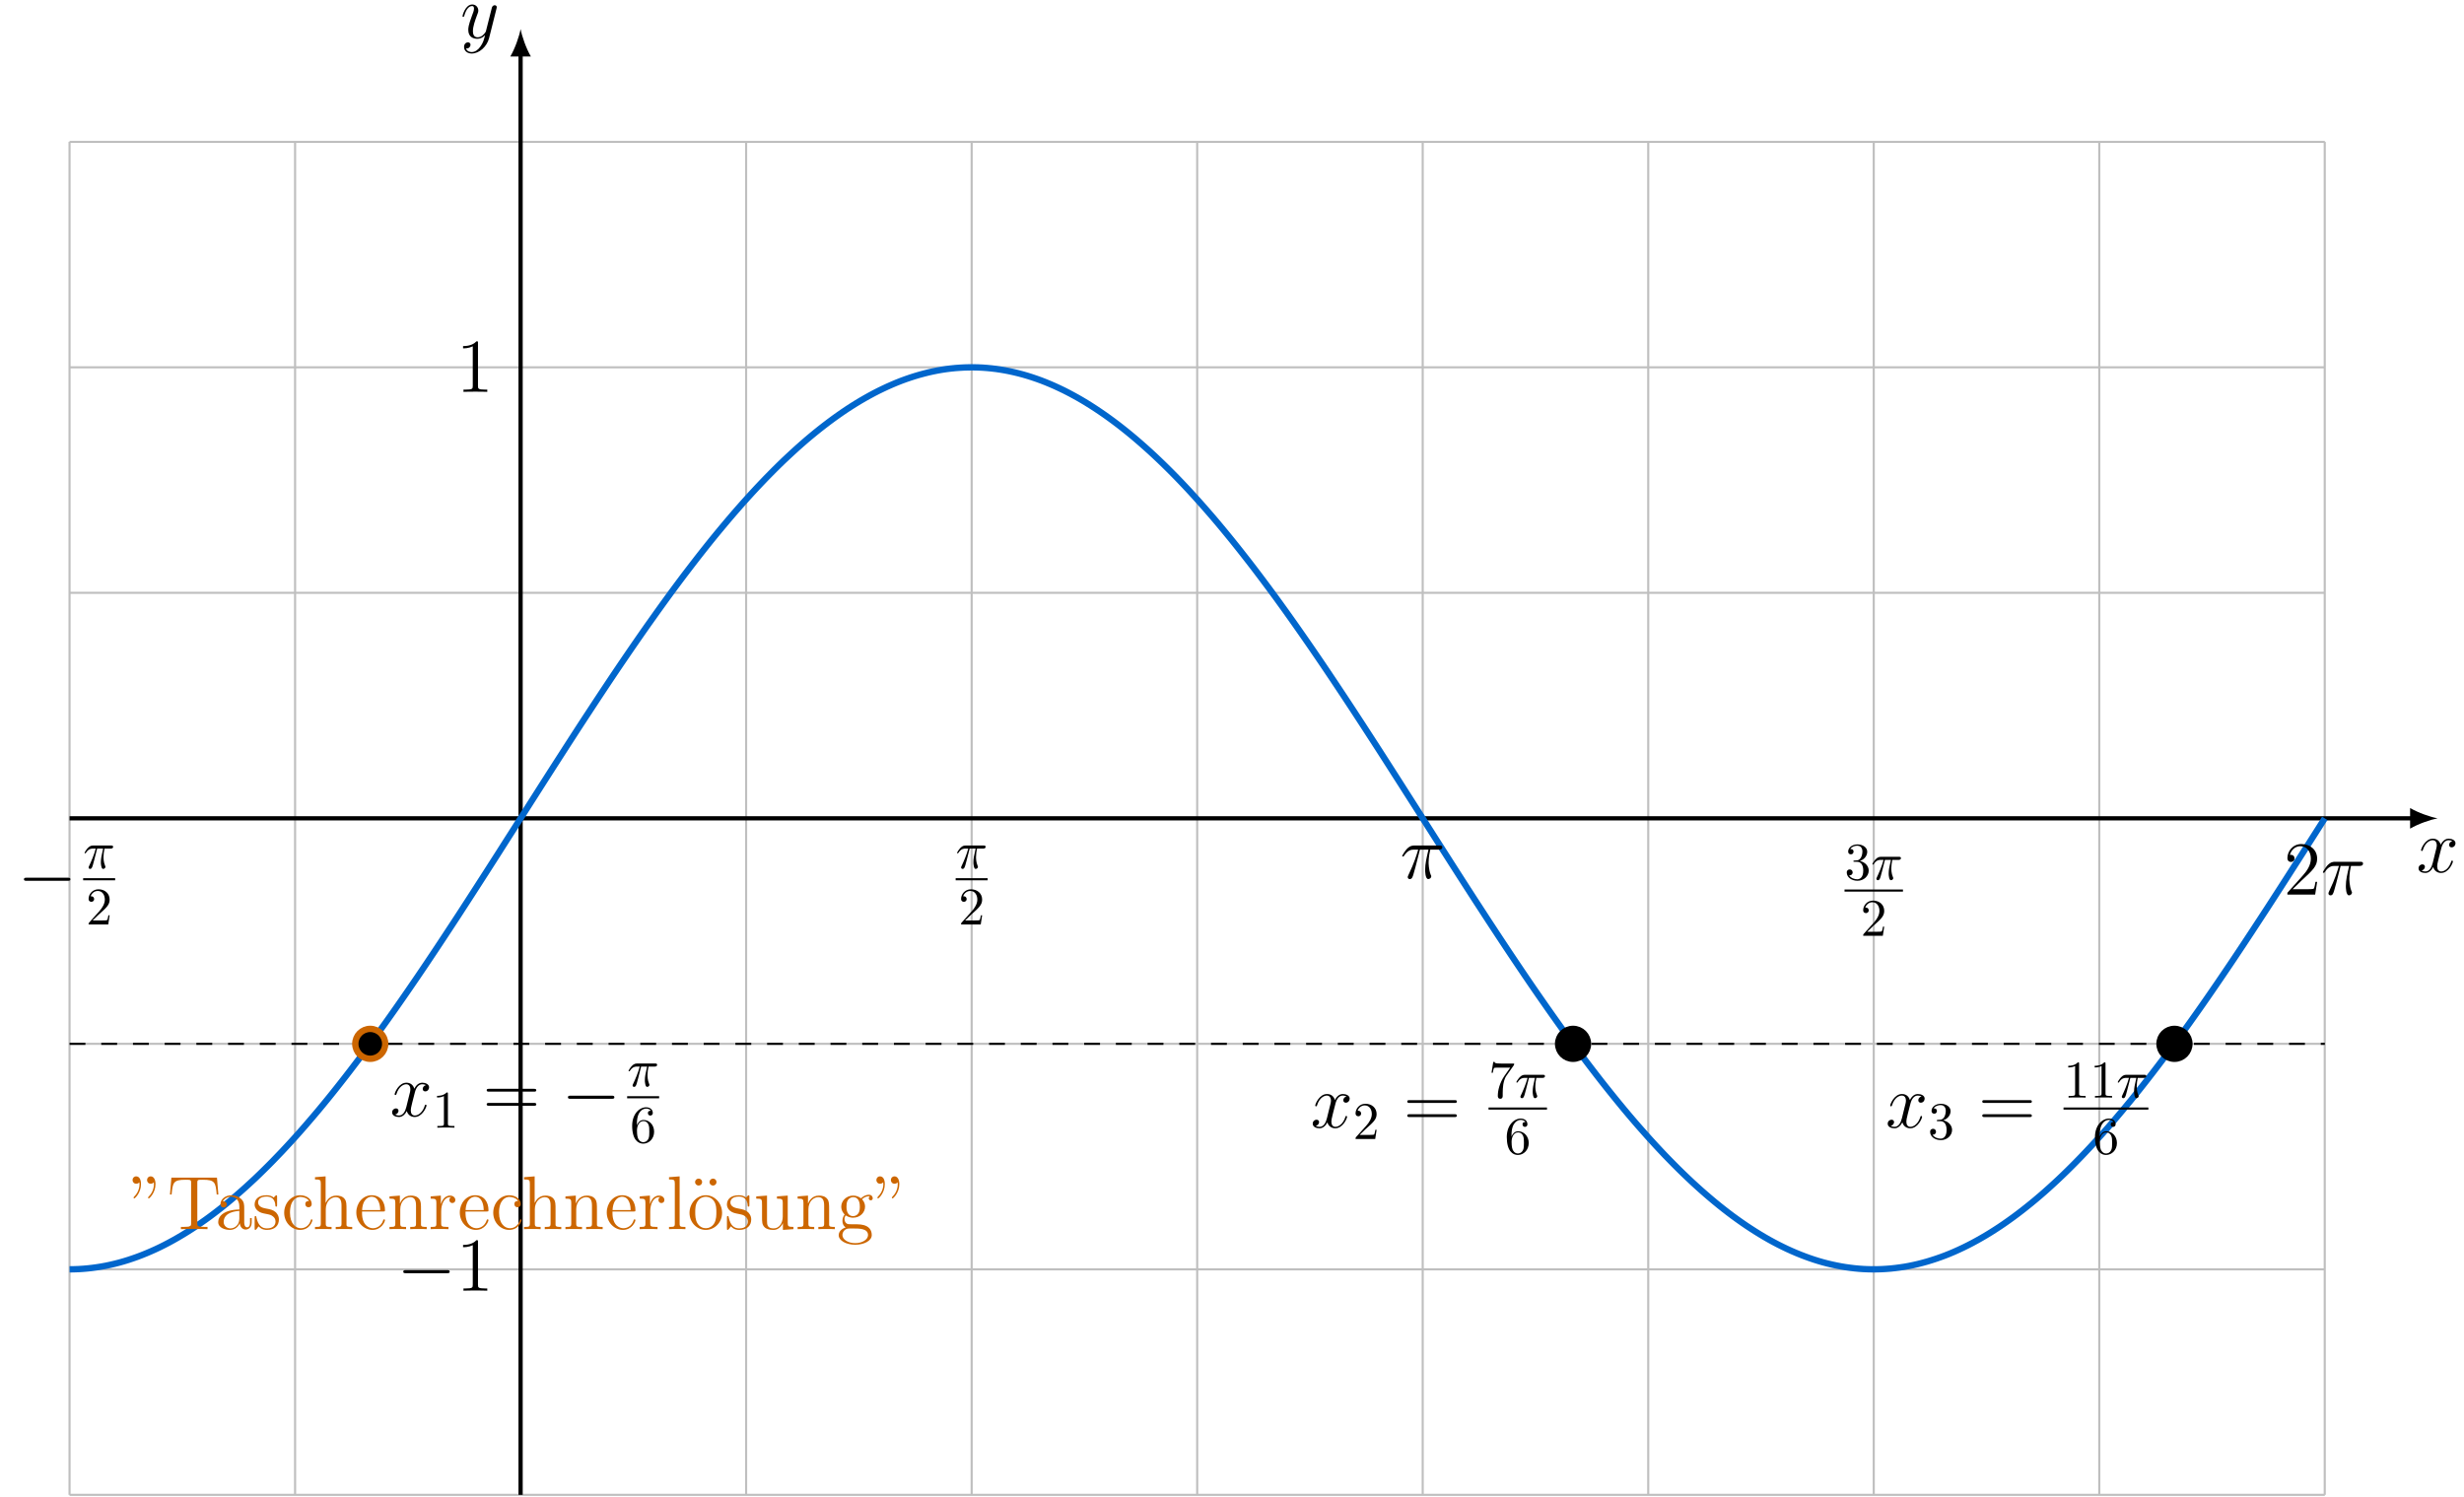 <?xml version="1.0" encoding="UTF-8"?>
<svg xmlns="http://www.w3.org/2000/svg" xmlns:xlink="http://www.w3.org/1999/xlink" width="464.557" height="282.256" viewBox="0 0 464.557 282.256">
<defs>
<g>
<g id="glyph-0-0">
<path d="M 6.797 -5.859 C 6.344 -5.766 6.172 -5.422 6.172 -5.156 C 6.172 -4.812 6.438 -4.688 6.641 -4.688 C 7.078 -4.688 7.375 -5.062 7.375 -5.453 C 7.375 -6.047 6.688 -6.328 6.078 -6.328 C 5.203 -6.328 4.719 -5.469 4.594 -5.188 C 4.266 -6.266 3.375 -6.328 3.109 -6.328 C 1.656 -6.328 0.875 -4.453 0.875 -4.125 C 0.875 -4.078 0.938 -4 1.031 -4 C 1.141 -4 1.172 -4.094 1.203 -4.141 C 1.688 -5.734 2.656 -6.031 3.062 -6.031 C 3.719 -6.031 3.844 -5.438 3.844 -5.094 C 3.844 -4.781 3.766 -4.453 3.578 -3.766 L 3.094 -1.797 C 2.891 -0.938 2.469 -0.141 1.703 -0.141 C 1.641 -0.141 1.281 -0.141 0.969 -0.328 C 1.484 -0.438 1.609 -0.859 1.609 -1.031 C 1.609 -1.312 1.391 -1.484 1.125 -1.484 C 0.781 -1.484 0.406 -1.188 0.406 -0.734 C 0.406 -0.125 1.078 0.141 1.688 0.141 C 2.375 0.141 2.875 -0.406 3.172 -0.984 C 3.406 -0.141 4.109 0.141 4.641 0.141 C 6.109 0.141 6.891 -1.734 6.891 -2.047 C 6.891 -2.125 6.828 -2.188 6.734 -2.188 C 6.609 -2.188 6.594 -2.109 6.562 -2 C 6.172 -0.734 5.328 -0.141 4.688 -0.141 C 4.188 -0.141 3.922 -0.516 3.922 -1.109 C 3.922 -1.422 3.969 -1.656 4.203 -2.594 L 4.703 -4.547 C 4.922 -5.406 5.406 -6.031 6.062 -6.031 C 6.094 -6.031 6.5 -6.031 6.797 -5.859 Z M 6.797 -5.859 "/>
</g>
<g id="glyph-0-1">
<path d="M 3.766 1.609 C 3.391 2.156 2.828 2.641 2.125 2.641 C 1.953 2.641 1.266 2.609 1.047 1.953 C 1.094 1.969 1.156 1.969 1.188 1.969 C 1.625 1.969 1.906 1.594 1.906 1.266 C 1.906 0.938 1.641 0.812 1.422 0.812 C 1.188 0.812 0.688 0.984 0.688 1.688 C 0.688 2.422 1.312 2.922 2.125 2.922 C 3.562 2.922 5 1.609 5.406 0.016 L 6.812 -5.578 C 6.828 -5.656 6.859 -5.734 6.859 -5.828 C 6.859 -6.031 6.688 -6.188 6.469 -6.188 C 6.344 -6.188 6.031 -6.125 5.922 -5.688 L 4.859 -1.484 C 4.797 -1.219 4.797 -1.188 4.672 -1.031 C 4.391 -0.625 3.922 -0.141 3.234 -0.141 C 2.422 -0.141 2.359 -0.938 2.359 -1.312 C 2.359 -2.141 2.734 -3.234 3.125 -4.281 C 3.281 -4.688 3.375 -4.891 3.375 -5.172 C 3.375 -5.781 2.938 -6.328 2.234 -6.328 C 0.922 -6.328 0.391 -4.25 0.391 -4.125 C 0.391 -4.078 0.438 -4 0.547 -4 C 0.672 -4 0.688 -4.062 0.75 -4.266 C 1.094 -5.469 1.641 -6.031 2.188 -6.031 C 2.328 -6.031 2.562 -6.031 2.562 -5.562 C 2.562 -5.188 2.406 -4.781 2.188 -4.234 C 1.484 -2.359 1.484 -1.875 1.484 -1.531 C 1.484 -0.172 2.469 0.141 3.188 0.141 C 3.594 0.141 4.109 0.016 4.625 -0.516 L 4.641 -0.5 C 4.422 0.344 4.281 0.906 3.766 1.609 Z M 3.766 1.609 "/>
</g>
<g id="glyph-0-2">
<path d="M 3.719 -5.406 L 5.328 -5.406 C 4.953 -3.797 4.703 -2.75 4.703 -1.609 C 4.703 -1.406 4.703 0.141 5.297 0.141 C 5.594 0.141 5.859 -0.125 5.859 -0.375 C 5.859 -0.438 5.859 -0.469 5.75 -0.688 C 5.359 -1.672 5.359 -2.906 5.359 -3.016 C 5.359 -3.094 5.359 -4.109 5.672 -5.406 L 7.266 -5.406 C 7.453 -5.406 7.938 -5.406 7.938 -5.859 C 7.938 -6.188 7.656 -6.188 7.406 -6.188 L 2.688 -6.188 C 2.359 -6.188 1.859 -6.188 1.203 -5.484 C 0.828 -5.062 0.375 -4.297 0.375 -4.219 C 0.375 -4.125 0.438 -4.109 0.531 -4.109 C 0.625 -4.109 0.641 -4.141 0.719 -4.234 C 1.469 -5.406 2.203 -5.406 2.562 -5.406 L 3.391 -5.406 C 3.062 -4.328 2.719 -3.078 1.531 -0.578 C 1.422 -0.344 1.422 -0.312 1.422 -0.234 C 1.422 0.078 1.672 0.141 1.812 0.141 C 2.219 0.141 2.344 -0.234 2.516 -0.828 C 2.734 -1.562 2.734 -1.594 2.891 -2.172 Z M 3.719 -5.406 "/>
</g>
<g id="glyph-1-0">
<path d="M 2.641 -3.719 L 3.766 -3.719 C 3.438 -2.25 3.344 -1.812 3.344 -1.141 C 3.344 -1 3.344 -0.734 3.422 -0.391 C 3.531 0.047 3.641 0.109 3.781 0.109 C 3.984 0.109 4.203 -0.062 4.203 -0.266 C 4.203 -0.328 4.203 -0.344 4.141 -0.484 C 3.844 -1.203 3.844 -1.859 3.844 -2.141 C 3.844 -2.656 3.922 -3.203 4.031 -3.719 L 5.156 -3.719 C 5.297 -3.719 5.656 -3.719 5.656 -4.062 C 5.656 -4.297 5.438 -4.297 5.25 -4.297 L 1.906 -4.297 C 1.688 -4.297 1.312 -4.297 0.875 -3.828 C 0.531 -3.438 0.266 -2.984 0.266 -2.938 C 0.266 -2.922 0.266 -2.828 0.391 -2.828 C 0.469 -2.828 0.484 -2.875 0.547 -2.953 C 1.031 -3.719 1.609 -3.719 1.812 -3.719 L 2.375 -3.719 C 2.062 -2.516 1.531 -1.312 1.109 -0.406 C 1.031 -0.25 1.031 -0.234 1.031 -0.156 C 1.031 0.031 1.188 0.109 1.312 0.109 C 1.609 0.109 1.688 -0.172 1.812 -0.531 C 1.953 -1 1.953 -1.016 2.078 -1.516 Z M 2.641 -3.719 "/>
</g>
<g id="glyph-2-0">
<path d="M 1.266 -0.766 L 2.328 -1.797 C 3.875 -3.172 4.469 -3.703 4.469 -4.703 C 4.469 -5.844 3.578 -6.641 2.359 -6.641 C 1.234 -6.641 0.5 -5.719 0.5 -4.828 C 0.5 -4.281 1 -4.281 1.031 -4.281 C 1.203 -4.281 1.547 -4.391 1.547 -4.812 C 1.547 -5.062 1.359 -5.328 1.016 -5.328 C 0.938 -5.328 0.922 -5.328 0.891 -5.312 C 1.109 -5.969 1.656 -6.328 2.234 -6.328 C 3.141 -6.328 3.562 -5.516 3.562 -4.703 C 3.562 -3.906 3.078 -3.125 2.516 -2.5 L 0.609 -0.375 C 0.5 -0.266 0.5 -0.234 0.5 0 L 4.203 0 L 4.469 -1.734 L 4.234 -1.734 C 4.172 -1.438 4.109 -1 4 -0.844 C 3.938 -0.766 3.281 -0.766 3.062 -0.766 Z M 1.266 -0.766 "/>
</g>
<g id="glyph-2-1">
<path d="M 2.891 -3.516 C 3.703 -3.781 4.281 -4.469 4.281 -5.266 C 4.281 -6.078 3.406 -6.641 2.453 -6.641 C 1.453 -6.641 0.688 -6.047 0.688 -5.281 C 0.688 -4.953 0.906 -4.766 1.203 -4.766 C 1.5 -4.766 1.703 -4.984 1.703 -5.281 C 1.703 -5.766 1.234 -5.766 1.094 -5.766 C 1.391 -6.266 2.047 -6.391 2.406 -6.391 C 2.828 -6.391 3.375 -6.172 3.375 -5.281 C 3.375 -5.156 3.344 -4.578 3.094 -4.141 C 2.797 -3.656 2.453 -3.625 2.203 -3.625 C 2.125 -3.609 1.891 -3.594 1.812 -3.594 C 1.734 -3.578 1.672 -3.562 1.672 -3.469 C 1.672 -3.359 1.734 -3.359 1.906 -3.359 L 2.344 -3.359 C 3.156 -3.359 3.531 -2.688 3.531 -1.703 C 3.531 -0.344 2.844 -0.062 2.406 -0.062 C 1.969 -0.062 1.219 -0.234 0.875 -0.812 C 1.219 -0.766 1.531 -0.984 1.531 -1.359 C 1.531 -1.719 1.266 -1.922 0.984 -1.922 C 0.734 -1.922 0.422 -1.781 0.422 -1.344 C 0.422 -0.438 1.344 0.219 2.438 0.219 C 3.656 0.219 4.562 -0.688 4.562 -1.703 C 4.562 -2.516 3.922 -3.297 2.891 -3.516 Z M 2.891 -3.516 "/>
</g>
<g id="glyph-2-2">
<path d="M 2.938 -6.375 C 2.938 -6.625 2.938 -6.641 2.703 -6.641 C 2.078 -6 1.203 -6 0.891 -6 L 0.891 -5.688 C 1.094 -5.688 1.672 -5.688 2.188 -5.953 L 2.188 -0.781 C 2.188 -0.422 2.156 -0.312 1.266 -0.312 L 0.953 -0.312 L 0.953 0 C 1.297 -0.031 2.156 -0.031 2.562 -0.031 C 2.953 -0.031 3.828 -0.031 4.172 0 L 4.172 -0.312 L 3.859 -0.312 C 2.953 -0.312 2.938 -0.422 2.938 -0.781 Z M 2.938 -6.375 "/>
</g>
<g id="glyph-2-3">
<path d="M 1.312 -3.266 L 1.312 -3.516 C 1.312 -6.031 2.547 -6.391 3.062 -6.391 C 3.297 -6.391 3.719 -6.328 3.938 -5.984 C 3.781 -5.984 3.391 -5.984 3.391 -5.547 C 3.391 -5.234 3.625 -5.078 3.844 -5.078 C 4 -5.078 4.312 -5.172 4.312 -5.562 C 4.312 -6.156 3.875 -6.641 3.047 -6.641 C 1.766 -6.641 0.422 -5.359 0.422 -3.156 C 0.422 -0.484 1.578 0.219 2.5 0.219 C 3.609 0.219 4.562 -0.719 4.562 -2.031 C 4.562 -3.297 3.672 -4.25 2.562 -4.25 C 1.891 -4.25 1.516 -3.75 1.312 -3.266 Z M 2.5 -0.062 C 1.875 -0.062 1.578 -0.656 1.516 -0.812 C 1.328 -1.281 1.328 -2.078 1.328 -2.25 C 1.328 -3.031 1.656 -4.031 2.547 -4.031 C 2.719 -4.031 3.172 -4.031 3.484 -3.406 C 3.656 -3.047 3.656 -2.531 3.656 -2.047 C 3.656 -1.562 3.656 -1.062 3.484 -0.703 C 3.188 -0.109 2.734 -0.062 2.5 -0.062 Z M 2.5 -0.062 "/>
</g>
<g id="glyph-2-4">
<path d="M 4.75 -6.078 C 4.828 -6.188 4.828 -6.203 4.828 -6.422 L 2.406 -6.422 C 1.203 -6.422 1.172 -6.547 1.141 -6.734 L 0.891 -6.734 L 0.562 -4.688 L 0.812 -4.688 C 0.844 -4.844 0.922 -5.469 1.062 -5.594 C 1.125 -5.656 1.906 -5.656 2.031 -5.656 L 4.094 -5.656 C 3.984 -5.5 3.203 -4.406 2.984 -4.078 C 2.078 -2.734 1.75 -1.344 1.75 -0.328 C 1.75 -0.234 1.75 0.219 2.219 0.219 C 2.672 0.219 2.672 -0.234 2.672 -0.328 L 2.672 -0.844 C 2.672 -1.391 2.703 -1.938 2.781 -2.469 C 2.828 -2.703 2.953 -3.562 3.406 -4.172 Z M 4.75 -6.078 "/>
</g>
<g id="glyph-3-0">
<path d="M 9.453 -3.297 C 9.703 -3.297 9.953 -3.297 9.953 -3.578 C 9.953 -3.875 9.703 -3.875 9.453 -3.875 L 1.688 -3.875 C 1.453 -3.875 1.188 -3.875 1.188 -3.578 C 1.188 -3.297 1.453 -3.297 1.688 -3.297 Z M 9.453 -3.297 "/>
</g>
<g id="glyph-4-0">
<path d="M 6.312 -2.406 L 6 -2.406 C 5.953 -2.172 5.844 -1.375 5.688 -1.141 C 5.594 -1.016 4.781 -1.016 4.344 -1.016 L 1.688 -1.016 C 2.078 -1.344 2.953 -2.266 3.328 -2.609 C 5.516 -4.625 6.312 -5.359 6.312 -6.781 C 6.312 -8.438 5 -9.531 3.344 -9.531 C 1.672 -9.531 0.703 -8.125 0.703 -6.891 C 0.703 -6.156 1.328 -6.156 1.375 -6.156 C 1.672 -6.156 2.047 -6.375 2.047 -6.828 C 2.047 -7.234 1.781 -7.5 1.375 -7.5 C 1.25 -7.5 1.219 -7.5 1.172 -7.484 C 1.453 -8.469 2.219 -9.125 3.156 -9.125 C 4.375 -9.125 5.125 -8.109 5.125 -6.781 C 5.125 -5.562 4.422 -4.5 3.594 -3.578 L 0.703 -0.344 L 0.703 0 L 5.938 0 Z M 6.312 -2.406 "/>
</g>
<g id="glyph-4-1">
<path d="M 4.125 -9.188 C 4.125 -9.531 4.125 -9.531 3.844 -9.531 C 3.5 -9.156 2.781 -8.625 1.312 -8.625 L 1.312 -8.203 C 1.641 -8.203 2.359 -8.203 3.141 -8.578 L 3.141 -1.109 C 3.141 -0.594 3.094 -0.422 1.844 -0.422 L 1.391 -0.422 L 1.391 0 C 1.781 -0.031 3.172 -0.031 3.641 -0.031 C 4.109 -0.031 5.5 -0.031 5.875 0 L 5.875 -0.422 L 5.438 -0.422 C 4.172 -0.422 4.125 -0.594 4.125 -1.109 Z M 4.125 -9.188 "/>
</g>
<g id="glyph-4-2">
<path d="M 9.688 -4.641 C 9.891 -4.641 10.141 -4.641 10.141 -4.906 C 10.141 -5.172 9.891 -5.172 9.688 -5.172 L 1.234 -5.172 C 1.031 -5.172 0.781 -5.172 0.781 -4.922 C 0.781 -4.641 1.016 -4.641 1.234 -4.641 Z M 9.688 -1.984 C 9.891 -1.984 10.141 -1.984 10.141 -2.234 C 10.141 -2.516 9.891 -2.516 9.688 -2.516 L 1.234 -2.516 C 1.031 -2.516 0.781 -2.516 0.781 -2.25 C 0.781 -1.984 1.016 -1.984 1.234 -1.984 Z M 9.688 -1.984 "/>
</g>
<g id="glyph-4-3">
<path d="M 1.75 -8.844 C 1.766 -8.75 1.781 -8.672 1.781 -8.484 C 1.781 -8.297 1.781 -7.125 0.781 -6.141 C 0.656 -6.016 0.656 -5.984 0.656 -5.938 C 0.656 -5.859 0.734 -5.797 0.797 -5.797 C 0.938 -5.797 2.062 -6.859 2.062 -8.484 C 2.062 -9.375 1.734 -9.953 1.156 -9.953 C 0.75 -9.953 0.469 -9.641 0.469 -9.266 C 0.469 -8.875 0.75 -8.562 1.172 -8.562 C 1.562 -8.562 1.75 -8.828 1.75 -8.844 Z M 4.469 -8.844 C 4.484 -8.75 4.5 -8.672 4.5 -8.484 C 4.5 -8.297 4.5 -7.125 3.516 -6.141 C 3.391 -6.016 3.391 -5.984 3.391 -5.938 C 3.391 -5.859 3.453 -5.797 3.531 -5.797 C 3.656 -5.797 4.797 -6.859 4.797 -8.484 C 4.797 -9.375 4.453 -9.953 3.891 -9.953 C 3.469 -9.953 3.203 -9.641 3.203 -9.266 C 3.203 -8.875 3.469 -8.562 3.906 -8.562 C 4.281 -8.562 4.469 -8.828 4.469 -8.844 Z M 4.469 -8.844 "/>
</g>
<g id="glyph-4-4">
<path d="M 9.359 -9.719 L 0.766 -9.719 L 0.5 -6.531 L 0.812 -6.531 C 1.016 -8.797 1.141 -9.312 3.406 -9.312 C 3.672 -9.312 4.078 -9.312 4.188 -9.281 C 4.469 -9.234 4.484 -9.062 4.484 -8.734 L 4.484 -1.109 C 4.484 -0.609 4.484 -0.422 3.078 -0.422 L 2.562 -0.422 L 2.562 0 C 3.031 -0.031 4.5 -0.031 5.062 -0.031 C 5.625 -0.031 7.109 -0.031 7.578 0 L 7.578 -0.422 L 7.062 -0.422 C 5.656 -0.422 5.656 -0.609 5.656 -1.109 L 5.656 -8.734 C 5.656 -9.094 5.688 -9.219 5.906 -9.281 C 6.031 -9.312 6.438 -9.312 6.719 -9.312 C 8.984 -9.312 9.109 -8.797 9.312 -6.531 L 9.625 -6.531 Z M 9.359 -9.719 "/>
</g>
<g id="glyph-4-5">
<path d="M 5.531 -3.828 C 5.531 -4.609 5.531 -5.172 4.906 -5.734 C 4.406 -6.203 3.766 -6.391 3.125 -6.391 C 1.953 -6.391 1.047 -5.625 1.047 -4.688 C 1.047 -4.281 1.312 -4.078 1.656 -4.078 C 2 -4.078 2.234 -4.312 2.234 -4.656 C 2.234 -5.25 1.719 -5.25 1.5 -5.25 C 1.844 -5.859 2.531 -6.109 3.094 -6.109 C 3.766 -6.109 4.609 -5.562 4.609 -4.281 L 4.609 -3.703 C 1.719 -3.656 0.625 -2.453 0.625 -1.344 C 0.625 -0.219 1.953 0.141 2.828 0.141 C 3.766 0.141 4.422 -0.438 4.688 -1.125 C 4.75 -0.438 5.188 0.078 5.812 0.078 C 6.109 0.078 6.938 -0.125 6.938 -1.281 L 6.938 -2.078 L 6.625 -2.078 L 6.625 -1.281 C 6.625 -0.453 6.281 -0.344 6.078 -0.344 C 5.531 -0.344 5.531 -1.109 5.531 -1.312 Z M 4.609 -2.016 C 4.609 -0.609 3.562 -0.141 2.938 -0.141 C 2.234 -0.141 1.656 -0.656 1.656 -1.344 C 1.656 -3.234 4.094 -3.406 4.609 -3.438 Z M 4.609 -2.016 "/>
</g>
<g id="glyph-4-6">
<path d="M 4.703 -6.062 C 4.703 -6.328 4.703 -6.391 4.562 -6.391 C 4.453 -6.391 4.172 -6.078 4.078 -5.953 C 3.625 -6.312 3.188 -6.391 2.719 -6.391 C 0.984 -6.391 0.469 -5.453 0.469 -4.656 C 0.469 -4.5 0.469 -4 1.016 -3.5 C 1.484 -3.094 1.969 -3 2.625 -2.875 C 3.406 -2.719 3.594 -2.672 3.953 -2.375 C 4.219 -2.172 4.406 -1.844 4.406 -1.453 C 4.406 -0.828 4.047 -0.141 2.781 -0.141 C 1.844 -0.141 1.141 -0.688 0.828 -2.125 C 0.781 -2.375 0.781 -2.391 0.766 -2.406 C 0.734 -2.469 0.672 -2.469 0.625 -2.469 C 0.469 -2.469 0.469 -2.391 0.469 -2.141 L 0.469 -0.188 C 0.469 0.078 0.469 0.141 0.609 0.141 C 0.688 0.141 0.703 0.125 0.953 -0.172 C 1.016 -0.266 1.016 -0.297 1.234 -0.531 C 1.781 0.141 2.547 0.141 2.797 0.141 C 4.297 0.141 5.047 -0.688 5.047 -1.828 C 5.047 -2.594 4.578 -3.062 4.453 -3.188 C 3.938 -3.625 3.547 -3.719 2.594 -3.891 C 2.172 -3.969 1.125 -4.172 1.125 -5.031 C 1.125 -5.484 1.422 -6.141 2.719 -6.141 C 4.281 -6.141 4.359 -4.812 4.391 -4.359 C 4.406 -4.25 4.5 -4.25 4.547 -4.25 C 4.703 -4.25 4.703 -4.312 4.703 -4.578 Z M 4.703 -6.062 "/>
</g>
<g id="glyph-4-7">
<path d="M 5.188 -5.312 C 5.016 -5.312 4.484 -5.312 4.484 -4.719 C 4.484 -4.375 4.734 -4.125 5.078 -4.125 C 5.406 -4.125 5.688 -4.328 5.688 -4.75 C 5.688 -5.703 4.672 -6.391 3.516 -6.391 C 1.844 -6.391 0.5 -4.906 0.5 -3.094 C 0.5 -1.266 1.875 0.141 3.5 0.141 C 5.391 0.141 5.828 -1.578 5.828 -1.703 C 5.828 -1.844 5.719 -1.844 5.688 -1.844 C 5.547 -1.844 5.531 -1.797 5.5 -1.625 C 5.172 -0.609 4.406 -0.172 3.625 -0.172 C 2.75 -0.172 1.594 -0.938 1.594 -3.109 C 1.594 -5.5 2.812 -6.078 3.531 -6.078 C 4.078 -6.078 4.859 -5.859 5.188 -5.312 Z M 5.188 -5.312 "/>
</g>
<g id="glyph-4-8">
<path d="M 6.391 -3.484 C 6.391 -4.812 6.391 -5.219 6.047 -5.688 C 5.641 -6.234 4.969 -6.328 4.469 -6.328 C 3.234 -6.328 2.672 -5.391 2.469 -4.953 L 2.453 -4.953 L 2.453 -9.953 L 0.453 -9.797 L 0.453 -9.375 C 1.438 -9.375 1.547 -9.281 1.547 -8.578 L 1.547 -1.062 C 1.547 -0.422 1.391 -0.422 0.453 -0.422 L 0.453 0 C 0.828 -0.031 1.609 -0.031 2.016 -0.031 C 2.422 -0.031 3.203 -0.031 3.578 0 L 3.578 -0.422 C 2.656 -0.422 2.484 -0.422 2.484 -1.062 L 2.484 -3.734 C 2.484 -5.234 3.469 -6.031 4.359 -6.031 C 5.25 -6.031 5.453 -5.312 5.453 -4.438 L 5.453 -1.062 C 5.453 -0.422 5.297 -0.422 4.359 -0.422 L 4.359 0 C 4.734 -0.031 5.516 -0.031 5.906 -0.031 C 6.328 -0.031 7.094 -0.031 7.469 0 L 7.469 -0.422 C 6.75 -0.422 6.391 -0.422 6.391 -0.844 Z M 6.391 -3.484 "/>
</g>
<g id="glyph-4-9">
<path d="M 5.5 -3.328 C 5.812 -3.328 5.844 -3.328 5.844 -3.594 C 5.844 -5.047 5.062 -6.391 3.328 -6.391 C 1.688 -6.391 0.438 -4.922 0.438 -3.141 C 0.438 -1.25 1.891 0.141 3.484 0.141 C 5.188 0.141 5.844 -1.406 5.844 -1.703 C 5.844 -1.797 5.766 -1.844 5.688 -1.844 C 5.562 -1.844 5.531 -1.781 5.516 -1.703 C 5.141 -0.5 4.172 -0.172 3.578 -0.172 C 2.969 -0.172 1.516 -0.578 1.516 -3.062 L 1.516 -3.328 Z M 1.531 -3.594 C 1.656 -5.859 2.906 -6.109 3.312 -6.109 C 4.844 -6.109 4.938 -4.094 4.953 -3.594 Z M 1.531 -3.594 "/>
</g>
<g id="glyph-4-10">
<path d="M 6.391 -3.484 C 6.391 -4.812 6.391 -5.219 6.047 -5.688 C 5.641 -6.234 4.969 -6.328 4.469 -6.328 C 3.078 -6.328 2.531 -5.141 2.422 -4.844 L 2.406 -4.844 L 2.406 -6.328 L 0.453 -6.172 L 0.453 -5.75 C 1.438 -5.75 1.547 -5.656 1.547 -4.953 L 1.547 -1.062 C 1.547 -0.422 1.391 -0.422 0.453 -0.422 L 0.453 0 C 0.828 -0.031 1.609 -0.031 2.016 -0.031 C 2.422 -0.031 3.203 -0.031 3.578 0 L 3.578 -0.422 C 2.656 -0.422 2.484 -0.422 2.484 -1.062 L 2.484 -3.734 C 2.484 -5.234 3.469 -6.031 4.359 -6.031 C 5.25 -6.031 5.453 -5.312 5.453 -4.438 L 5.453 -1.062 C 5.453 -0.422 5.297 -0.422 4.359 -0.422 L 4.359 0 C 4.734 -0.031 5.516 -0.031 5.906 -0.031 C 6.328 -0.031 7.094 -0.031 7.469 0 L 7.469 -0.422 C 6.75 -0.422 6.391 -0.422 6.391 -0.844 Z M 6.391 -3.484 "/>
</g>
<g id="glyph-4-11">
<path d="M 2.391 -3.344 C 2.391 -4.734 2.969 -6.031 4.078 -6.031 C 4.188 -6.031 4.219 -6.031 4.281 -6.031 C 4.156 -5.969 3.938 -5.875 3.938 -5.5 C 3.938 -5.078 4.266 -4.922 4.484 -4.922 C 4.781 -4.922 5.062 -5.109 5.062 -5.5 C 5.062 -5.922 4.672 -6.328 4.062 -6.328 C 2.844 -6.328 2.422 -5 2.344 -4.734 L 2.328 -4.734 L 2.328 -6.328 L 0.406 -6.172 L 0.406 -5.75 C 1.375 -5.75 1.484 -5.656 1.484 -4.953 L 1.484 -1.062 C 1.484 -0.422 1.328 -0.422 0.406 -0.422 L 0.406 0 C 0.797 -0.031 1.594 -0.031 2.016 -0.031 C 2.406 -0.031 3.422 -0.031 3.766 0 L 3.766 -0.422 L 3.469 -0.422 C 2.422 -0.422 2.391 -0.578 2.391 -1.094 Z M 2.391 -3.344 "/>
</g>
<g id="glyph-4-12">
<path d="M 2.469 -9.953 L 0.469 -9.797 L 0.469 -9.375 C 1.453 -9.375 1.562 -9.281 1.562 -8.578 L 1.562 -1.062 C 1.562 -0.422 1.406 -0.422 0.469 -0.422 L 0.469 0 C 0.875 -0.031 1.578 -0.031 2.016 -0.031 C 2.438 -0.031 3.156 -0.031 3.562 0 L 3.562 -0.422 C 2.641 -0.422 2.469 -0.422 2.469 -1.062 Z M 2.469 -9.953 "/>
</g>
<g id="glyph-4-13">
<path d="M 2.812 -8.875 C 2.812 -9.234 2.516 -9.531 2.156 -9.531 C 1.812 -9.531 1.484 -9.281 1.484 -8.875 C 1.484 -8.484 1.812 -8.219 2.156 -8.219 C 2.516 -8.219 2.812 -8.516 2.812 -8.875 Z M 5.516 -8.875 C 5.516 -9.281 5.203 -9.531 4.859 -9.531 C 4.5 -9.531 4.203 -9.234 4.203 -8.875 C 4.203 -8.516 4.5 -8.219 4.859 -8.219 C 5.203 -8.219 5.516 -8.484 5.516 -8.875 Z M 5.516 -8.875 "/>
</g>
<g id="glyph-4-14">
<path d="M 6.578 -3.062 C 6.578 -4.922 5.172 -6.391 3.516 -6.391 C 1.797 -6.391 0.438 -4.875 0.438 -3.062 C 0.438 -1.234 1.859 0.141 3.5 0.141 C 5.188 0.141 6.578 -1.266 6.578 -3.062 Z M 3.516 -0.172 C 2.984 -0.172 2.344 -0.406 1.922 -1.109 C 1.531 -1.75 1.516 -2.594 1.516 -3.203 C 1.516 -3.75 1.516 -4.625 1.969 -5.266 C 2.359 -5.875 3 -6.109 3.5 -6.109 C 4.062 -6.109 4.656 -5.859 5.047 -5.297 C 5.5 -4.641 5.5 -3.734 5.5 -3.203 C 5.5 -2.703 5.5 -1.812 5.125 -1.141 C 4.719 -0.438 4.062 -0.172 3.516 -0.172 Z M 3.516 -0.172 "/>
</g>
<g id="glyph-4-15">
<path d="M 4.359 -6.172 L 4.359 -5.75 C 5.328 -5.75 5.453 -5.656 5.453 -4.953 L 5.453 -2.375 C 5.453 -1.156 4.812 -0.141 3.734 -0.141 C 2.547 -0.141 2.484 -0.812 2.484 -1.578 L 2.484 -6.328 L 0.453 -6.172 L 0.453 -5.75 C 1.547 -5.75 1.547 -5.703 1.547 -4.438 L 1.547 -2.281 C 1.547 -1.391 1.547 -0.875 1.984 -0.406 C 2.328 -0.031 2.906 0.141 3.641 0.141 C 3.891 0.141 4.344 0.141 4.828 -0.266 C 5.25 -0.609 5.484 -1.141 5.484 -1.141 L 5.484 0.141 L 7.469 0 L 7.469 -0.422 C 6.5 -0.422 6.391 -0.516 6.391 -1.219 L 6.391 -6.328 Z M 4.359 -6.172 "/>
</g>
<g id="glyph-4-16">
<path d="M 1.703 -2.594 C 2.375 -2.156 2.953 -2.156 3.109 -2.156 C 4.406 -2.156 5.359 -3.125 5.359 -4.234 C 5.359 -4.625 5.25 -5.156 4.797 -5.625 C 5.344 -6.203 6.031 -6.203 6.094 -6.203 C 6.156 -6.203 6.219 -6.203 6.281 -6.172 C 6.141 -6.109 6.062 -5.969 6.062 -5.812 C 6.062 -5.609 6.203 -5.438 6.438 -5.438 C 6.562 -5.438 6.812 -5.516 6.812 -5.828 C 6.812 -6.078 6.609 -6.484 6.109 -6.484 C 5.359 -6.484 4.812 -6.031 4.609 -5.812 C 4.172 -6.141 3.672 -6.328 3.125 -6.328 C 1.844 -6.328 0.875 -5.344 0.875 -4.25 C 0.875 -3.422 1.375 -2.891 1.516 -2.766 C 1.344 -2.547 1.094 -2.141 1.094 -1.578 C 1.094 -0.75 1.594 -0.391 1.703 -0.312 C 1.047 -0.125 0.391 0.391 0.391 1.141 C 0.391 2.125 1.734 2.938 3.5 2.938 C 5.203 2.938 6.625 2.188 6.625 1.109 C 6.625 0.75 6.531 -0.094 5.672 -0.547 C 4.938 -0.922 4.219 -0.922 2.984 -0.922 C 2.109 -0.922 2.016 -0.922 1.75 -1.188 C 1.609 -1.328 1.484 -1.609 1.484 -1.906 C 1.484 -2.156 1.562 -2.391 1.703 -2.594 Z M 3.125 -2.453 C 1.859 -2.453 1.859 -3.906 1.859 -4.234 C 1.859 -4.484 1.859 -5.078 2.109 -5.469 C 2.375 -5.875 2.812 -6.031 3.109 -6.031 C 4.375 -6.031 4.375 -4.578 4.375 -4.25 C 4.375 -3.984 4.375 -3.406 4.125 -3.016 C 3.859 -2.594 3.422 -2.453 3.125 -2.453 Z M 3.516 2.641 C 2.141 2.641 1.094 1.938 1.094 1.125 C 1.094 1 1.125 0.438 1.656 0.078 C 1.984 -0.125 2.109 -0.125 3.109 -0.125 C 4.297 -0.125 5.922 -0.125 5.922 1.125 C 5.922 1.969 4.828 2.641 3.516 2.641 Z M 3.516 2.641 "/>
</g>
</g>
<clipPath id="clip-0">
<path clip-rule="nonzero" d="M 12 26 L 439 26 L 439 282.258 L 12 282.258 Z M 12 26 "/>
</clipPath>
<clipPath id="clip-1">
<path clip-rule="nonzero" d="M 97 9 L 99 9 L 99 282.258 L 97 282.258 Z M 97 9 "/>
</clipPath>
</defs>
<g clip-path="url(#clip-0)">
<path fill="none" stroke-width="0.399" stroke-linecap="butt" stroke-linejoin="miter" stroke="rgb(75%, 75%, 75%)" stroke-opacity="1" stroke-miterlimit="10" d="M -85.04 -127.561 L 340.163 -127.561 M -85.04 -85.042 L 340.163 -85.042 M -85.04 -42.518 L 340.163 -42.518 M -85.04 0.001 L 340.163 0.001 M -85.04 42.521 L 340.163 42.521 M -85.04 85.04 L 340.163 85.04 M -85.04 127.544 L 340.163 127.544 M -85.04 -127.561 L -85.04 127.56 M -42.52 -127.561 L -42.52 127.56 M -0.001 -127.561 L -0.001 127.56 M 42.519 -127.561 L 42.519 127.56 M 85.042 -127.561 L 85.042 127.56 M 127.562 -127.561 L 127.562 127.56 M 170.081 -127.561 L 170.081 127.56 M 212.601 -127.561 L 212.601 127.56 M 255.12 -127.561 L 255.12 127.56 M 297.64 -127.561 L 297.64 127.56 M 340.148 -127.561 L 340.148 127.56 " transform="matrix(1, 0, 0, -1, 98.153, 154.298)"/>
</g>
<path fill="none" stroke-width="0.797" stroke-linecap="butt" stroke-linejoin="miter" stroke="rgb(0%, 0%, 0%)" stroke-opacity="1" stroke-miterlimit="10" d="M -85.04 0.001 L 356.761 0.001 " transform="matrix(1, 0, 0, -1, 98.153, 154.298)"/>
<path fill-rule="nonzero" fill="rgb(0%, 0%, 0%)" fill-opacity="1" d="M 459.574 154.297 C 458.191 154.039 455.949 153.262 454.395 152.355 L 454.395 156.242 C 455.949 155.336 458.191 154.559 459.574 154.297 "/>
<g fill="rgb(0%, 0%, 0%)" fill-opacity="1">
<use xlink:href="#glyph-0-0" x="455.579" y="164.46"/>
</g>
<g clip-path="url(#clip-1)">
<path fill="none" stroke-width="0.797" stroke-linecap="butt" stroke-linejoin="miter" stroke="rgb(0%, 0%, 0%)" stroke-opacity="1" stroke-miterlimit="10" d="M -0.001 -127.561 L -0.001 144.157 " transform="matrix(1, 0, 0, -1, 98.153, 154.298)"/>
</g>
<path fill-rule="nonzero" fill="rgb(0%, 0%, 0%)" fill-opacity="1" d="M 98.152 5.477 C 97.895 6.859 97.117 9.105 96.211 10.656 L 100.094 10.656 C 99.188 9.105 98.41 6.859 98.152 5.477 "/>
<g fill="rgb(0%, 0%, 0%)" fill-opacity="1">
<use xlink:href="#glyph-0-1" x="86.804" y="7.173"/>
</g>
<path fill="none" stroke-width="0.399" stroke-linecap="butt" stroke-linejoin="miter" stroke="rgb(0%, 0%, 0%)" stroke-opacity="1" stroke-dasharray="2.989 2.989" stroke-miterlimit="10" d="M -85.04 -42.518 L 340.163 -42.518 " transform="matrix(1, 0, 0, -1, 98.153, 154.298)"/>
<path fill="none" stroke-width="1.196" stroke-linecap="butt" stroke-linejoin="miter" stroke="rgb(0%, 40.015%, 79.999%)" stroke-opacity="1" stroke-miterlimit="10" d="M -85.04 -85.042 C -85.04 -85.042 -84.423 -85.034 -84.188 -85.026 C -83.95 -85.022 -83.571 -85.007 -83.337 -84.995 C -83.098 -84.983 -82.719 -84.96 -82.485 -84.94 C -82.247 -84.925 -81.868 -84.889 -81.633 -84.866 C -81.395 -84.843 -81.016 -84.8 -80.778 -84.772 C -80.544 -84.741 -80.165 -84.69 -79.926 -84.655 C -79.692 -84.62 -79.313 -84.561 -79.075 -84.522 C -78.841 -84.479 -78.458 -84.409 -78.223 -84.366 C -77.985 -84.319 -77.606 -84.237 -77.372 -84.186 C -77.133 -84.136 -76.755 -84.046 -76.52 -83.987 C -76.282 -83.929 -75.903 -83.831 -75.665 -83.768 C -75.43 -83.702 -75.051 -83.597 -74.817 -83.526 C -74.579 -83.456 -74.2 -83.339 -73.962 -83.264 C -73.727 -83.186 -73.348 -83.061 -73.11 -82.979 C -72.876 -82.897 -72.497 -82.764 -72.258 -82.679 C -72.024 -82.593 -71.641 -82.448 -71.407 -82.354 C -71.169 -82.261 -70.79 -82.108 -70.555 -82.011 C -70.317 -81.913 -69.938 -81.749 -69.704 -81.647 C -69.466 -81.542 -69.087 -81.374 -68.848 -81.264 C -68.614 -81.155 -68.235 -80.975 -67.997 -80.862 C -67.762 -80.745 -67.383 -80.557 -67.145 -80.436 C -66.911 -80.315 -66.532 -80.116 -66.294 -79.991 C -66.055 -79.862 -65.676 -79.659 -65.442 -79.526 C -65.204 -79.393 -64.825 -79.179 -64.591 -79.042 C -64.352 -78.905 -63.973 -78.679 -63.739 -78.538 C -63.501 -78.397 -63.122 -78.163 -62.883 -78.014 C -62.649 -77.866 -62.27 -77.624 -62.032 -77.472 C -61.798 -77.319 -61.419 -77.069 -61.18 -76.913 C -60.946 -76.753 -60.563 -76.495 -60.329 -76.331 C -60.09 -76.167 -59.715 -75.901 -59.477 -75.733 C -59.243 -75.565 -58.86 -75.292 -58.626 -75.116 C -58.387 -74.94 -58.008 -74.659 -57.774 -74.479 C -57.536 -74.3 -57.157 -74.007 -56.923 -73.823 C -56.684 -73.639 -56.305 -73.339 -56.067 -73.147 C -55.833 -72.96 -55.454 -72.651 -55.215 -72.456 C -54.981 -72.261 -54.602 -71.944 -54.364 -71.745 C -54.13 -71.546 -53.751 -71.222 -53.512 -71.018 C -53.274 -70.815 -52.895 -70.483 -52.661 -70.276 C -52.423 -70.065 -52.044 -69.725 -51.809 -69.514 C -51.571 -69.3 -51.192 -68.952 -50.958 -68.733 C -50.719 -68.514 -50.34 -68.163 -50.102 -67.94 C -49.868 -67.718 -49.489 -67.354 -49.251 -67.124 C -49.016 -66.897 -48.637 -66.526 -48.399 -66.292 C -48.165 -66.061 -47.782 -65.682 -47.548 -65.448 C -47.309 -65.21 -46.93 -64.827 -46.696 -64.585 C -46.458 -64.343 -46.079 -63.948 -45.844 -63.702 C -45.606 -63.456 -45.227 -63.061 -44.989 -62.811 C -44.755 -62.561 -44.376 -62.155 -44.141 -61.901 C -43.903 -61.647 -43.524 -61.233 -43.286 -60.975 C -43.051 -60.718 -42.673 -60.3 -42.434 -60.038 C -42.2 -59.772 -41.821 -59.35 -41.583 -59.081 C -41.348 -58.815 -40.965 -58.386 -40.731 -58.112 C -40.493 -57.843 -40.114 -57.401 -39.88 -57.124 C -39.641 -56.85 -39.262 -56.405 -39.028 -56.128 C -38.79 -55.847 -38.411 -55.397 -38.173 -55.116 C -37.938 -54.831 -37.559 -54.374 -37.321 -54.089 C -37.087 -53.804 -36.708 -53.339 -36.469 -53.05 C -36.235 -52.761 -35.856 -52.292 -35.618 -51.999 C -35.383 -51.706 -35.001 -51.229 -34.766 -50.932 C -34.528 -50.636 -34.149 -50.155 -33.915 -49.854 C -33.676 -49.554 -33.298 -49.069 -33.063 -48.764 C -32.825 -48.46 -32.446 -47.968 -32.208 -47.659 C -31.973 -47.35 -31.594 -46.858 -31.36 -46.546 C -31.122 -46.237 -30.743 -45.733 -30.505 -45.421 C -30.27 -45.108 -29.891 -44.6 -29.653 -44.284 C -29.419 -43.968 -29.04 -43.456 -28.801 -43.136 C -28.567 -42.815 -28.184 -42.3 -27.95 -41.975 C -27.712 -41.655 -27.333 -41.132 -27.098 -40.807 C -26.86 -40.483 -26.481 -39.956 -26.247 -39.628 C -26.008 -39.3 -25.63 -38.768 -25.391 -38.44 C -25.157 -38.108 -24.778 -37.577 -24.54 -37.241 C -24.305 -36.909 -23.926 -36.37 -23.688 -36.034 C -23.454 -35.698 -23.075 -35.155 -22.837 -34.815 C -22.598 -34.475 -22.219 -33.932 -21.985 -33.589 C -21.747 -33.249 -21.368 -32.702 -21.133 -32.358 C -20.895 -32.014 -20.516 -31.46 -20.282 -31.116 C -20.044 -30.768 -19.665 -30.214 -19.426 -29.866 C -19.192 -29.518 -18.813 -28.96 -18.575 -28.608 C -18.34 -28.261 -17.962 -27.698 -17.723 -27.347 C -17.489 -26.995 -17.106 -26.429 -16.872 -26.073 C -16.633 -25.722 -16.258 -25.155 -16.02 -24.8 C -15.786 -24.444 -15.403 -23.87 -15.169 -23.515 C -14.93 -23.155 -14.551 -22.581 -14.317 -22.225 C -14.079 -21.866 -13.7 -21.292 -13.466 -20.929 C -13.227 -20.569 -12.848 -19.991 -12.61 -19.628 C -12.376 -19.268 -11.997 -18.69 -11.758 -18.327 C -11.524 -17.964 -11.145 -17.378 -10.907 -17.015 C -10.673 -16.651 -10.294 -16.069 -10.055 -15.702 C -9.817 -15.339 -9.438 -14.753 -9.204 -14.386 C -8.966 -14.018 -8.587 -13.432 -8.352 -13.065 C -8.114 -12.698 -7.735 -12.108 -7.501 -11.741 C -7.262 -11.374 -6.883 -10.784 -6.645 -10.413 C -6.411 -10.046 -6.032 -9.456 -5.794 -9.085 C -5.559 -8.714 -5.18 -8.12 -4.942 -7.753 C -4.708 -7.382 -4.325 -6.788 -4.09 -6.421 C -3.852 -6.05 -3.473 -5.452 -3.239 -5.081 C -3.001 -4.714 -2.622 -4.116 -2.387 -3.745 C -2.149 -3.374 -1.77 -2.78 -1.532 -2.409 C -1.298 -2.038 -0.919 -1.444 -0.684 -1.073 C -0.446 -0.702 -0.067 -0.104 0.171 0.267 C 0.406 0.638 0.784 1.232 1.023 1.603 C 1.257 1.974 1.636 2.571 1.874 2.943 C 2.109 3.314 2.488 3.907 2.726 4.278 C 2.96 4.65 3.339 5.243 3.577 5.614 C 3.816 5.986 4.195 6.579 4.429 6.95 C 4.667 7.321 5.046 7.911 5.281 8.282 C 5.519 8.65 5.898 9.243 6.132 9.614 C 6.37 9.982 6.749 10.571 6.988 10.943 C 7.222 11.31 7.601 11.9 7.839 12.267 C 8.074 12.634 8.452 13.224 8.691 13.591 C 8.925 13.958 9.308 14.544 9.542 14.911 C 9.781 15.275 10.159 15.861 10.394 16.228 C 10.632 16.591 11.011 17.177 11.245 17.54 C 11.484 17.903 11.863 18.482 12.097 18.845 C 12.335 19.204 12.714 19.786 12.952 20.146 C 13.187 20.509 13.566 21.087 13.804 21.446 C 14.038 21.806 14.417 22.38 14.656 22.739 C 14.89 23.095 15.269 23.669 15.507 24.025 C 15.745 24.38 16.124 24.95 16.359 25.306 C 16.597 25.661 16.976 26.228 17.21 26.583 C 17.449 26.935 17.827 27.497 18.062 27.849 C 18.3 28.2 18.679 28.763 18.913 29.11 C 19.152 29.458 19.531 30.017 19.769 30.364 C 20.003 30.712 20.382 31.267 20.62 31.61 C 20.855 31.954 21.234 32.505 21.472 32.849 C 21.706 33.193 22.089 33.739 22.324 34.079 C 22.562 34.419 22.941 34.962 23.175 35.302 C 23.413 35.638 23.792 36.177 24.027 36.513 C 24.265 36.849 24.644 37.384 24.882 37.716 C 25.117 38.052 25.495 38.583 25.734 38.915 C 25.968 39.243 26.347 39.771 26.585 40.099 C 26.82 40.427 27.199 40.95 27.437 41.275 C 27.675 41.599 28.054 42.118 28.288 42.439 C 28.527 42.763 28.906 43.275 29.14 43.595 C 29.378 43.915 29.757 44.423 29.992 44.739 C 30.23 45.052 30.609 45.56 30.843 45.872 C 31.081 46.185 31.46 46.681 31.699 46.989 C 31.933 47.298 32.312 47.794 32.55 48.099 C 32.785 48.407 33.163 48.896 33.402 49.2 C 33.636 49.501 34.015 49.986 34.253 50.282 C 34.492 50.583 34.87 51.06 35.105 51.357 C 35.343 51.653 35.722 52.126 35.956 52.419 C 36.195 52.712 36.574 53.177 36.808 53.466 C 37.046 53.755 37.425 54.216 37.663 54.501 C 37.898 54.786 38.277 55.239 38.515 55.521 C 38.749 55.802 39.128 56.251 39.367 56.528 C 39.601 56.806 39.98 57.247 40.218 57.521 C 40.456 57.794 40.835 58.228 41.07 58.497 C 41.308 58.767 41.687 59.196 41.921 59.462 C 42.16 59.728 42.538 60.15 42.773 60.411 C 43.011 60.673 43.39 61.091 43.628 61.349 C 43.863 61.603 44.242 62.013 44.48 62.267 C 44.714 62.521 45.093 62.919 45.331 63.169 C 45.566 63.419 45.945 63.814 46.183 64.06 C 46.417 64.302 46.796 64.689 47.035 64.927 C 47.273 65.169 47.652 65.548 47.886 65.786 C 48.124 66.021 48.503 66.396 48.738 66.626 C 48.976 66.857 49.355 67.224 49.589 67.45 C 49.827 67.673 50.206 68.032 50.445 68.255 C 50.679 68.478 51.058 68.829 51.296 69.044 C 51.531 69.263 51.91 69.607 52.148 69.818 C 52.382 70.028 52.765 70.368 52.999 70.575 C 53.238 70.782 53.617 71.111 53.851 71.314 C 54.089 71.517 54.468 71.837 54.702 72.032 C 54.941 72.232 55.32 72.54 55.558 72.736 C 55.792 72.927 56.171 73.232 56.41 73.419 C 56.644 73.607 57.023 73.903 57.261 74.083 C 57.495 74.267 57.874 74.556 58.113 74.732 C 58.347 74.907 58.726 75.189 58.964 75.361 C 59.202 75.532 59.581 75.806 59.816 75.97 C 60.054 76.138 60.433 76.403 60.667 76.564 C 60.906 76.728 61.285 76.982 61.519 77.138 C 61.757 77.294 62.136 77.544 62.374 77.693 C 62.609 77.845 62.988 78.079 63.226 78.228 C 63.46 78.372 63.839 78.603 64.077 78.743 C 64.312 78.88 64.691 79.103 64.929 79.236 C 65.163 79.372 65.546 79.583 65.781 79.712 C 66.019 79.841 66.398 80.044 66.632 80.169 C 66.87 80.29 67.249 80.486 67.484 80.607 C 67.722 80.724 68.101 80.907 68.339 81.021 C 68.574 81.134 68.952 81.31 69.191 81.419 C 69.425 81.525 69.804 81.693 70.042 81.794 C 70.277 81.896 70.656 82.056 70.894 82.153 C 71.132 82.247 71.511 82.4 71.745 82.489 C 71.984 82.579 72.363 82.716 72.597 82.802 C 72.835 82.888 73.214 83.017 73.449 83.095 C 73.687 83.173 74.066 83.294 74.3 83.368 C 74.538 83.443 74.917 83.556 75.156 83.622 C 75.39 83.689 75.769 83.794 76.007 83.853 C 76.242 83.915 76.62 84.013 76.859 84.068 C 77.093 84.122 77.472 84.208 77.71 84.259 C 77.949 84.31 78.327 84.384 78.562 84.431 C 78.8 84.474 79.179 84.54 79.413 84.579 C 79.652 84.618 80.031 84.673 80.265 84.708 C 80.503 84.739 80.882 84.786 81.12 84.814 C 81.355 84.841 81.734 84.88 81.972 84.9 C 82.206 84.919 82.585 84.95 82.824 84.962 C 83.058 84.978 83.441 85.001 83.675 85.009 C 83.913 85.021 84.292 85.028 84.527 85.032 C 84.765 85.036 85.144 85.036 85.378 85.036 C 85.617 85.032 85.995 85.025 86.23 85.017 C 86.468 85.009 86.847 84.989 87.085 84.978 C 87.32 84.962 87.699 84.935 87.937 84.915 C 88.171 84.896 88.55 84.861 88.788 84.833 C 89.023 84.81 89.402 84.763 89.64 84.732 C 89.874 84.7 90.253 84.642 90.492 84.607 C 90.73 84.568 91.109 84.505 91.343 84.462 C 91.581 84.419 91.96 84.345 92.195 84.294 C 92.433 84.243 92.812 84.161 93.046 84.107 C 93.284 84.052 93.663 83.962 93.902 83.9 C 94.136 83.841 94.515 83.739 94.753 83.673 C 94.988 83.607 95.367 83.497 95.605 83.423 C 95.839 83.353 96.222 83.232 96.456 83.153 C 96.695 83.075 97.074 82.946 97.308 82.864 C 97.546 82.782 97.925 82.642 98.159 82.556 C 98.398 82.466 98.777 82.318 99.015 82.22 C 99.249 82.126 99.628 81.97 99.867 81.868 C 100.101 81.767 100.48 81.603 100.718 81.497 C 100.952 81.388 101.331 81.216 101.57 81.103 C 101.804 80.993 102.187 80.81 102.421 80.693 C 102.659 80.575 103.038 80.38 103.273 80.259 C 103.511 80.138 103.89 79.935 104.124 79.806 C 104.363 79.681 104.742 79.47 104.976 79.337 C 105.214 79.204 105.593 78.986 105.831 78.845 C 106.066 78.708 106.445 78.478 106.683 78.333 C 106.917 78.189 107.296 77.95 107.534 77.802 C 107.769 77.65 108.148 77.407 108.386 77.251 C 108.62 77.095 109.003 76.845 109.238 76.681 C 109.476 76.521 109.855 76.259 110.089 76.095 C 110.327 75.927 110.706 75.661 110.941 75.489 C 111.179 75.318 111.558 75.036 111.796 74.861 C 112.031 74.685 112.409 74.4 112.648 74.22 C 112.882 74.036 113.261 73.743 113.499 73.556 C 113.734 73.372 114.113 73.068 114.351 72.876 C 114.589 72.685 114.968 72.372 115.202 72.177 C 115.441 71.982 115.82 71.661 116.054 71.462 C 116.292 71.259 116.671 70.931 116.906 70.724 C 117.144 70.517 117.523 70.185 117.757 69.974 C 117.995 69.763 118.374 69.419 118.613 69.204 C 118.847 68.989 119.226 68.638 119.464 68.419 C 119.699 68.196 120.077 67.841 120.316 67.614 C 120.55 67.392 120.929 67.025 121.167 66.794 C 121.406 66.564 121.784 66.193 122.019 65.958 C 122.257 65.724 122.636 65.345 122.87 65.107 C 123.109 64.868 123.488 64.482 123.722 64.239 C 123.96 63.993 124.339 63.599 124.577 63.353 C 124.812 63.103 125.191 62.7 125.429 62.45 C 125.663 62.196 126.042 61.79 126.281 61.536 C 126.515 61.278 126.898 60.864 127.132 60.603 C 127.37 60.341 127.749 59.923 127.984 59.657 C 128.222 59.392 128.601 58.962 128.835 58.696 C 129.074 58.427 129.452 57.993 129.687 57.72 C 129.925 57.446 130.304 57.009 130.542 56.732 C 130.777 56.454 131.156 56.009 131.394 55.728 C 131.628 55.446 132.007 54.993 132.245 54.708 C 132.48 54.427 132.859 53.966 133.097 53.677 C 133.331 53.388 133.714 52.923 133.949 52.634 C 134.187 52.341 134.566 51.868 134.8 51.575 C 135.038 51.278 135.417 50.802 135.652 50.505 C 135.89 50.204 136.269 49.724 136.503 49.419 C 136.742 49.118 137.12 48.63 137.359 48.325 C 137.593 48.021 137.972 47.528 138.21 47.22 C 138.445 46.911 138.824 46.411 139.062 46.099 C 139.296 45.79 139.679 45.286 139.913 44.97 C 140.152 44.653 140.531 44.146 140.765 43.829 C 141.003 43.509 141.382 42.997 141.617 42.677 C 141.855 42.357 142.234 41.837 142.472 41.513 C 142.706 41.189 143.085 40.665 143.324 40.337 C 143.558 40.013 143.937 39.486 144.175 39.157 C 144.41 38.825 144.788 38.294 145.027 37.962 C 145.261 37.63 145.644 37.095 145.878 36.763 C 146.117 36.427 146.495 35.888 146.73 35.548 C 146.968 35.212 147.347 34.669 147.581 34.329 C 147.82 33.989 148.199 33.443 148.433 33.103 C 148.671 32.759 149.05 32.208 149.288 31.864 C 149.523 31.521 149.902 30.966 150.14 30.618 C 150.374 30.275 150.753 29.716 150.992 29.368 C 151.226 29.021 151.605 28.458 151.843 28.107 C 152.077 27.755 152.46 27.193 152.695 26.841 C 152.933 26.485 153.312 25.919 153.546 25.568 C 153.785 25.212 154.163 24.642 154.398 24.286 C 154.636 23.931 155.015 23.357 155.253 23.001 C 155.488 22.642 155.867 22.068 156.105 21.708 C 156.339 21.349 156.718 20.775 156.956 20.415 C 157.191 20.052 157.57 19.474 157.808 19.11 C 158.046 18.751 158.425 18.169 158.66 17.806 C 158.898 17.443 159.277 16.857 159.511 16.493 C 159.749 16.13 160.128 15.544 160.363 15.181 C 160.601 14.814 160.98 14.228 161.218 13.861 C 161.452 13.493 161.831 12.907 162.07 12.54 C 162.304 12.173 162.683 11.579 162.921 11.212 C 163.156 10.845 163.535 10.255 163.773 9.884 C 164.007 9.517 164.386 8.923 164.624 8.552 C 164.863 8.185 165.242 7.591 165.476 7.224 C 165.714 6.853 166.093 6.259 166.327 5.888 C 166.566 5.517 166.945 4.923 167.179 4.552 C 167.417 4.181 167.796 3.583 168.035 3.212 C 168.269 2.841 168.648 2.247 168.886 1.876 C 169.12 1.505 169.499 0.911 169.738 0.54 C 169.972 0.169 170.355 -0.429 170.589 -0.8 C 170.827 -1.171 171.206 -1.764 171.441 -2.136 C 171.679 -2.507 172.058 -3.104 172.292 -3.475 C 172.531 -3.847 172.91 -4.44 173.144 -4.811 C 173.382 -5.182 173.761 -5.776 173.999 -6.147 C 174.234 -6.518 174.613 -7.112 174.851 -7.479 C 175.085 -7.85 175.464 -8.444 175.702 -8.811 C 175.937 -9.182 176.316 -9.776 176.554 -10.143 C 176.792 -10.511 177.171 -11.104 177.406 -11.472 C 177.644 -11.839 178.023 -12.429 178.257 -12.796 C 178.495 -13.163 178.874 -13.749 179.109 -14.116 C 179.347 -14.483 179.726 -15.069 179.96 -15.436 C 180.199 -15.8 180.577 -16.386 180.816 -16.749 C 181.05 -17.112 181.429 -17.694 181.667 -18.057 C 181.902 -18.421 182.281 -19.003 182.519 -19.366 C 182.753 -19.725 183.136 -20.304 183.37 -20.663 C 183.609 -21.026 183.988 -21.6 184.222 -21.96 C 184.46 -22.319 184.839 -22.893 185.074 -23.249 C 185.312 -23.608 185.691 -24.182 185.929 -24.538 C 186.163 -24.893 186.542 -25.46 186.781 -25.815 C 187.015 -26.167 187.394 -26.733 187.632 -27.085 C 187.867 -27.44 188.245 -28.003 188.484 -28.35 C 188.722 -28.702 189.101 -29.261 189.335 -29.612 C 189.574 -29.96 189.952 -30.515 190.187 -30.862 C 190.425 -31.206 190.804 -31.761 191.038 -32.104 C 191.277 -32.448 191.656 -32.999 191.89 -33.339 C 192.128 -33.682 192.507 -34.229 192.745 -34.565 C 192.98 -34.905 193.359 -35.448 193.597 -35.784 C 193.831 -36.124 194.21 -36.659 194.449 -36.995 C 194.683 -37.327 195.062 -37.862 195.3 -38.194 C 195.535 -38.526 195.917 -39.057 196.152 -39.386 C 196.39 -39.714 196.769 -40.241 197.003 -40.569 C 197.242 -40.893 197.62 -41.417 197.855 -41.737 C 198.093 -42.061 198.472 -42.581 198.71 -42.901 C 198.945 -43.222 199.324 -43.733 199.562 -44.05 C 199.796 -44.366 200.175 -44.874 200.413 -45.19 C 200.648 -45.503 201.027 -46.007 201.265 -46.319 C 201.503 -46.632 201.882 -47.128 202.117 -47.432 C 202.355 -47.741 202.734 -48.233 202.968 -48.538 C 203.206 -48.847 203.585 -49.331 203.82 -49.632 C 204.058 -49.932 204.437 -50.417 204.675 -50.714 C 204.91 -51.011 205.288 -51.487 205.527 -51.78 C 205.761 -52.077 206.14 -52.546 206.378 -52.835 C 206.613 -53.128 206.992 -53.593 207.23 -53.878 C 207.464 -54.167 207.843 -54.624 208.081 -54.909 C 208.32 -55.19 208.699 -55.643 208.933 -55.925 C 209.171 -56.202 209.55 -56.647 209.785 -56.925 C 210.023 -57.198 210.402 -57.639 210.636 -57.913 C 210.874 -58.182 211.253 -58.616 211.492 -58.882 C 211.726 -59.151 212.105 -59.577 212.343 -59.843 C 212.577 -60.104 212.956 -60.526 213.195 -60.784 C 213.429 -61.046 213.812 -61.46 214.046 -61.714 C 214.285 -61.968 214.663 -62.374 214.898 -62.624 C 215.136 -62.878 215.515 -63.276 215.749 -63.526 C 215.988 -63.772 216.367 -64.163 216.605 -64.405 C 216.839 -64.651 217.218 -65.034 217.456 -65.272 C 217.691 -65.511 218.07 -65.889 218.308 -66.124 C 218.542 -66.358 218.921 -66.729 219.16 -66.956 C 219.394 -67.186 219.773 -67.55 220.011 -67.772 C 220.249 -67.999 220.628 -68.354 220.863 -68.573 C 221.101 -68.792 221.48 -69.139 221.714 -69.354 C 221.952 -69.569 222.331 -69.909 222.566 -70.12 C 222.804 -70.331 223.183 -70.663 223.421 -70.87 C 223.656 -71.073 224.035 -71.397 224.273 -71.6 C 224.507 -71.8 224.886 -72.12 225.124 -72.315 C 225.359 -72.511 225.738 -72.819 225.976 -73.011 C 226.21 -73.198 226.593 -73.503 226.827 -73.686 C 227.066 -73.874 227.445 -74.167 227.679 -74.347 C 227.917 -74.526 228.296 -74.811 228.531 -74.987 C 228.769 -75.163 229.148 -75.436 229.386 -75.608 C 229.62 -75.776 229.999 -76.046 230.238 -76.21 C 230.472 -76.374 230.851 -76.636 231.089 -76.796 C 231.324 -76.952 231.702 -77.206 231.941 -77.358 C 232.179 -77.514 232.558 -77.757 232.792 -77.905 C 233.031 -78.054 233.41 -78.288 233.644 -78.432 C 233.882 -78.577 234.261 -78.804 234.495 -78.94 C 234.734 -79.081 235.113 -79.296 235.347 -79.429 C 235.585 -79.561 235.964 -79.772 236.202 -79.897 C 236.437 -80.026 236.816 -80.225 237.054 -80.347 C 237.288 -80.468 237.667 -80.659 237.906 -80.772 C 238.14 -80.889 238.519 -81.069 238.757 -81.182 C 238.995 -81.292 239.374 -81.464 239.609 -81.569 C 239.847 -81.675 240.226 -81.839 240.46 -81.936 C 240.699 -82.034 241.077 -82.19 241.312 -82.284 C 241.55 -82.378 241.929 -82.526 242.167 -82.612 C 242.402 -82.702 242.781 -82.839 243.019 -82.921 C 243.253 -83.003 243.632 -83.132 243.87 -83.21 C 244.105 -83.284 244.488 -83.405 244.722 -83.475 C 244.96 -83.546 245.339 -83.655 245.574 -83.722 C 245.812 -83.784 246.191 -83.886 246.425 -83.944 C 246.663 -84.003 247.042 -84.093 247.277 -84.143 C 247.515 -84.198 247.894 -84.28 248.132 -84.327 C 248.367 -84.378 248.745 -84.448 248.984 -84.491 C 249.218 -84.534 249.597 -84.593 249.835 -84.632 C 250.07 -84.667 250.449 -84.718 250.687 -84.749 C 250.921 -84.78 251.304 -84.827 251.538 -84.85 C 251.777 -84.874 252.156 -84.909 252.39 -84.929 C 252.628 -84.948 253.007 -84.975 253.242 -84.987 C 253.48 -84.999 253.859 -85.014 254.093 -85.022 C 254.331 -85.03 254.71 -85.038 254.949 -85.038 C 255.183 -85.038 255.562 -85.034 255.8 -85.03 C 256.034 -85.026 256.413 -85.014 256.652 -85.003 C 256.886 -84.991 257.269 -84.972 257.503 -84.952 C 257.742 -84.936 258.12 -84.905 258.355 -84.886 C 258.593 -84.862 258.972 -84.819 259.206 -84.792 C 259.445 -84.764 259.824 -84.714 260.062 -84.682 C 260.296 -84.647 260.675 -84.593 260.913 -84.554 C 261.148 -84.514 261.527 -84.444 261.765 -84.401 C 261.999 -84.354 262.378 -84.276 262.617 -84.225 C 262.851 -84.175 263.234 -84.089 263.468 -84.03 C 263.706 -83.972 264.085 -83.874 264.32 -83.811 C 264.558 -83.749 264.937 -83.643 265.171 -83.577 C 265.409 -83.507 265.788 -83.393 266.023 -83.315 C 266.261 -83.241 266.64 -83.12 266.878 -83.038 C 267.113 -82.96 267.492 -82.827 267.73 -82.741 C 267.964 -82.655 268.343 -82.514 268.581 -82.425 C 268.816 -82.331 269.195 -82.182 269.433 -82.085 C 269.667 -81.987 270.05 -81.827 270.284 -81.725 C 270.523 -81.62 270.902 -81.452 271.136 -81.343 C 271.374 -81.237 271.753 -81.057 271.988 -80.944 C 272.226 -80.831 272.605 -80.643 272.843 -80.522 C 273.077 -80.401 273.456 -80.206 273.695 -80.081 C 273.929 -79.956 274.308 -79.753 274.546 -79.62 C 274.781 -79.491 275.159 -79.276 275.398 -79.139 C 275.636 -79.007 276.015 -78.784 276.249 -78.643 C 276.488 -78.499 276.867 -78.268 277.101 -78.124 C 277.339 -77.975 277.718 -77.737 277.952 -77.585 C 278.191 -77.432 278.57 -77.186 278.804 -77.03 C 279.042 -76.87 279.421 -76.616 279.659 -76.452 C 279.894 -76.292 280.273 -76.022 280.511 -75.854 C 280.745 -75.686 281.124 -75.417 281.363 -75.241 C 281.597 -75.069 281.976 -74.788 282.214 -74.608 C 282.452 -74.429 282.831 -74.139 283.066 -73.956 C 283.304 -73.772 283.683 -73.475 283.917 -73.284 C 284.156 -73.097 284.534 -72.792 284.769 -72.6 C 285.007 -72.405 285.386 -72.093 285.624 -71.893 C 285.859 -71.694 286.238 -71.374 286.476 -71.171 C 286.71 -70.968 287.089 -70.639 287.327 -70.432 C 287.562 -70.222 287.945 -69.886 288.179 -69.671 C 288.417 -69.46 288.796 -69.112 289.031 -68.893 C 289.269 -68.675 289.648 -68.327 289.882 -68.104 C 290.12 -67.882 290.499 -67.518 290.734 -67.292 C 290.972 -67.061 291.351 -66.694 291.589 -66.464 C 291.824 -66.233 292.202 -65.858 292.441 -65.62 C 292.675 -65.386 293.054 -65.003 293.292 -64.761 C 293.527 -64.522 293.906 -64.132 294.144 -63.886 C 294.378 -63.639 294.761 -63.245 294.995 -62.995 C 295.234 -62.745 295.613 -62.343 295.847 -62.089 C 296.085 -61.835 296.464 -61.425 296.699 -61.167 C 296.937 -60.909 297.316 -60.491 297.55 -60.229 C 297.788 -59.968 298.167 -59.542 298.406 -59.276 C 298.64 -59.011 299.019 -58.581 299.257 -58.311 C 299.492 -58.038 299.87 -57.6 300.109 -57.327 C 300.343 -57.054 300.726 -56.608 300.96 -56.331 C 301.199 -56.054 301.577 -55.604 301.812 -55.323 C 302.05 -55.042 302.429 -54.585 302.663 -54.3 C 302.902 -54.014 303.281 -53.554 303.519 -53.264 C 303.753 -52.975 304.132 -52.507 304.37 -52.214 C 304.605 -51.921 304.984 -51.448 305.222 -51.151 C 305.456 -50.854 305.835 -50.374 306.074 -50.073 C 306.308 -49.776 306.691 -49.292 306.925 -48.987 C 307.163 -48.682 307.542 -48.194 307.777 -47.886 C 308.015 -47.577 308.394 -47.085 308.628 -46.772 C 308.867 -46.464 309.245 -45.964 309.48 -45.651 C 309.718 -45.339 310.097 -44.831 310.335 -44.514 C 310.57 -44.198 310.949 -43.69 311.187 -43.37 C 311.421 -43.054 311.8 -42.538 312.038 -42.214 C 312.273 -41.893 312.652 -41.374 312.89 -41.046 C 313.124 -40.722 313.507 -40.198 313.742 -39.87 C 313.98 -39.542 314.359 -39.014 314.593 -38.686 C 314.831 -38.354 315.21 -37.819 315.445 -37.487 C 315.683 -37.151 316.062 -36.616 316.3 -36.28 C 316.534 -35.944 316.913 -35.401 317.152 -35.065 C 317.386 -34.725 317.765 -34.182 318.003 -33.843 C 318.238 -33.503 318.617 -32.952 318.855 -32.608 C 319.093 -32.264 319.472 -31.714 319.706 -31.37 C 319.945 -31.022 320.324 -30.468 320.558 -30.12 C 320.796 -29.776 321.175 -29.218 321.409 -28.866 C 321.648 -28.518 322.027 -27.956 322.265 -27.604 C 322.499 -27.253 322.878 -26.69 323.117 -26.335 C 323.351 -25.983 323.73 -25.413 323.968 -25.057 C 324.202 -24.702 324.581 -24.132 324.82 -23.776 C 325.054 -23.421 325.433 -22.847 325.671 -22.487 C 325.909 -22.128 326.288 -21.554 326.523 -21.194 C 326.761 -20.835 327.14 -20.257 327.374 -19.893 C 327.613 -19.534 327.992 -18.956 328.226 -18.593 C 328.464 -18.229 328.843 -17.647 329.081 -17.284 C 329.316 -16.921 329.695 -16.335 329.933 -15.972 C 330.167 -15.604 330.546 -15.018 330.784 -14.655 C 331.019 -14.288 331.402 -13.702 331.636 -13.335 C 331.874 -12.968 332.253 -12.378 332.488 -12.011 C 332.726 -11.643 333.105 -11.054 333.339 -10.686 C 333.577 -10.315 333.956 -9.725 334.191 -9.354 C 334.429 -8.987 334.808 -8.393 335.046 -8.026 C 335.281 -7.655 335.659 -7.061 335.898 -6.69 C 336.132 -6.323 336.511 -5.725 336.749 -5.354 C 336.984 -4.983 337.363 -4.389 337.601 -4.018 C 337.835 -3.647 338.218 -3.054 338.452 -2.682 C 338.691 -2.311 339.07 -1.714 339.304 -1.343 C 339.542 -0.972 340.156 -0.007 340.156 -0.007 " transform="matrix(1, 0, 0, -1, 98.153, 154.298)"/>
<path fill-rule="nonzero" fill="rgb(0%, 0%, 0%)" fill-opacity="1" stroke-width="1.196" stroke-linecap="butt" stroke-linejoin="miter" stroke="rgb(79.999%, 39.983%, 0%)" stroke-opacity="1" stroke-miterlimit="10" d="M -25.528 -42.518 C -25.528 -40.964 -26.79 -39.702 -28.348 -39.702 C -29.903 -39.702 -31.165 -40.964 -31.165 -42.518 C -31.165 -44.077 -29.903 -45.339 -28.348 -45.339 C -26.79 -45.339 -25.528 -44.077 -25.528 -42.518 Z M -25.528 -42.518 " transform="matrix(1, 0, 0, -1, 98.153, 154.298)"/>
<path fill-rule="nonzero" fill="rgb(0%, 0%, 0%)" fill-opacity="1" stroke-width="1.196" stroke-linecap="butt" stroke-linejoin="miter" stroke="rgb(0%, 0%, 0%)" stroke-opacity="1" stroke-miterlimit="10" d="M 201.245 -42.518 C 201.245 -40.964 199.984 -39.702 198.429 -39.702 C 196.87 -39.702 195.609 -40.964 195.609 -42.518 C 195.609 -44.077 196.87 -45.339 198.429 -45.339 C 199.984 -45.339 201.245 -44.077 201.245 -42.518 Z M 201.245 -42.518 " transform="matrix(1, 0, 0, -1, 98.153, 154.298)"/>
<path fill-rule="nonzero" fill="rgb(0%, 0%, 0%)" fill-opacity="1" stroke-width="1.196" stroke-linecap="butt" stroke-linejoin="miter" stroke="rgb(0%, 0%, 0%)" stroke-opacity="1" stroke-miterlimit="10" d="M 314.632 -42.518 C 314.632 -40.964 313.37 -39.702 311.816 -39.702 C 310.257 -39.702 308.995 -40.964 308.995 -42.518 C 308.995 -44.077 310.257 -45.339 311.816 -45.339 C 313.37 -45.339 314.632 -44.077 314.632 -42.518 Z M 314.632 -42.518 " transform="matrix(1, 0, 0, -1, 98.153, 154.298)"/>
<g fill="rgb(0%, 0%, 0%)" fill-opacity="1">
<use xlink:href="#glyph-1-0" x="180.174" y="163.724"/>
</g>
<path fill="none" stroke-width="0.398" stroke-linecap="butt" stroke-linejoin="miter" stroke="rgb(0%, 0%, 0%)" stroke-opacity="1" stroke-miterlimit="10" d="M 0.002 0.001 L 6.037 0.001 " transform="matrix(1, 0, 0, -1, 180.174, 165.786)"/>
<g fill="rgb(0%, 0%, 0%)" fill-opacity="1">
<use xlink:href="#glyph-2-0" x="180.701" y="174.32"/>
</g>
<g fill="rgb(0%, 0%, 0%)" fill-opacity="1">
<use xlink:href="#glyph-3-0" x="3.321" y="169.373"/>
</g>
<g fill="rgb(0%, 0%, 0%)" fill-opacity="1">
<use xlink:href="#glyph-1-0" x="15.674" y="163.724"/>
</g>
<path fill="none" stroke-width="0.398" stroke-linecap="butt" stroke-linejoin="miter" stroke="rgb(0%, 0%, 0%)" stroke-opacity="1" stroke-miterlimit="10" d="M 0.002 0.001 L 6.037 0.001 " transform="matrix(1, 0, 0, -1, 15.674, 165.786)"/>
<g fill="rgb(0%, 0%, 0%)" fill-opacity="1">
<use xlink:href="#glyph-2-0" x="16.202" y="174.32"/>
</g>
<g fill="rgb(0%, 0%, 0%)" fill-opacity="1">
<use xlink:href="#glyph-0-2" x="263.99" y="165.612"/>
</g>
<g fill="rgb(0%, 0%, 0%)" fill-opacity="1">
<use xlink:href="#glyph-2-1" x="347.762" y="165.855"/>
</g>
<g fill="rgb(0%, 0%, 0%)" fill-opacity="1">
<use xlink:href="#glyph-1-0" x="352.743" y="165.855"/>
</g>
<path fill="none" stroke-width="0.398" stroke-linecap="butt" stroke-linejoin="miter" stroke="rgb(0%, 0%, 0%)" stroke-opacity="1" stroke-miterlimit="10" d="M -0 -0.001 L 11.019 -0.001 " transform="matrix(1, 0, 0, -1, 347.762, 167.917)"/>
<g fill="rgb(0%, 0%, 0%)" fill-opacity="1">
<use xlink:href="#glyph-2-0" x="350.78" y="176.451"/>
</g>
<g fill="rgb(0%, 0%, 0%)" fill-opacity="1">
<use xlink:href="#glyph-4-0" x="430.557" y="168.68"/>
</g>
<g fill="rgb(0%, 0%, 0%)" fill-opacity="1">
<use xlink:href="#glyph-0-2" x="437.58" y="168.68"/>
</g>
<g fill="rgb(0%, 0%, 0%)" fill-opacity="1">
<use xlink:href="#glyph-4-1" x="85.993" y="73.882"/>
</g>
<g fill="rgb(0%, 0%, 0%)" fill-opacity="1">
<use xlink:href="#glyph-3-0" x="74.835" y="243.363"/>
</g>
<g fill="rgb(0%, 0%, 0%)" fill-opacity="1">
<use xlink:href="#glyph-4-1" x="85.993" y="243.363"/>
</g>
<g fill="rgb(0%, 0%, 0%)" fill-opacity="1">
<use xlink:href="#glyph-0-0" x="73.526" y="210.475"/>
</g>
<g fill="rgb(0%, 0%, 0%)" fill-opacity="1">
<use xlink:href="#glyph-2-2" x="81.508" y="212.627"/>
</g>
<g fill="rgb(0%, 0%, 0%)" fill-opacity="1">
<use xlink:href="#glyph-4-2" x="90.973" y="210.475"/>
</g>
<g fill="rgb(0%, 0%, 0%)" fill-opacity="1">
<use xlink:href="#glyph-3-0" x="105.883" y="210.475"/>
</g>
<g fill="rgb(0%, 0%, 0%)" fill-opacity="1">
<use xlink:href="#glyph-1-0" x="118.237" y="204.827"/>
</g>
<path fill="none" stroke-width="0.398" stroke-linecap="butt" stroke-linejoin="miter" stroke="rgb(0%, 0%, 0%)" stroke-opacity="1" stroke-miterlimit="10" d="M 0.001 -0.002 L 6.036 -0.002 " transform="matrix(1, 0, 0, -1, 118.237, 206.889)"/>
<g fill="rgb(0%, 0%, 0%)" fill-opacity="1">
<use xlink:href="#glyph-2-3" x="118.765" y="215.422"/>
</g>
<g fill="rgb(79.999%, 39.983%, 0%)" fill-opacity="1">
<use xlink:href="#glyph-4-3" x="24.522" y="231.76"/>
<use xlink:href="#glyph-4-4" x="31.546" y="231.76"/>
</g>
<g fill="rgb(79.999%, 39.983%, 0%)" fill-opacity="1">
<use xlink:href="#glyph-4-5" x="40.515" y="231.76"/>
<use xlink:href="#glyph-4-6" x="47.539" y="231.76"/>
<use xlink:href="#glyph-4-7" x="53.08" y="231.76"/>
</g>
<g fill="rgb(79.999%, 39.983%, 0%)" fill-opacity="1">
<use xlink:href="#glyph-4-8" x="58.936" y="231.76"/>
<use xlink:href="#glyph-4-9" x="66.74" y="231.76"/>
<use xlink:href="#glyph-4-10" x="72.983" y="231.76"/>
<use xlink:href="#glyph-4-11" x="80.788" y="231.76"/>
<use xlink:href="#glyph-4-9" x="86.251" y="231.76"/>
<use xlink:href="#glyph-4-7" x="92.494" y="231.76"/>
</g>
<g fill="rgb(79.999%, 39.983%, 0%)" fill-opacity="1">
<use xlink:href="#glyph-4-8" x="98.35" y="231.76"/>
<use xlink:href="#glyph-4-10" x="106.155" y="231.76"/>
<use xlink:href="#glyph-4-9" x="113.959" y="231.76"/>
<use xlink:href="#glyph-4-11" x="120.203" y="231.76"/>
<use xlink:href="#glyph-4-12" x="125.666" y="231.76"/>
<use xlink:href="#glyph-4-13" x="129.568" y="231.76"/>
</g>
<g fill="rgb(79.999%, 39.983%, 0%)" fill-opacity="1">
<use xlink:href="#glyph-4-14" x="129.562" y="231.76"/>
<use xlink:href="#glyph-4-6" x="136.586" y="231.76"/>
<use xlink:href="#glyph-4-15" x="142.126" y="231.76"/>
<use xlink:href="#glyph-4-10" x="149.931" y="231.76"/>
<use xlink:href="#glyph-4-16" x="157.735" y="231.76"/>
<use xlink:href="#glyph-4-3" x="164.759" y="231.76"/>
</g>
<g fill="rgb(0%, 0%, 0%)" fill-opacity="1">
<use xlink:href="#glyph-0-0" x="247.092" y="212.606"/>
</g>
<g fill="rgb(0%, 0%, 0%)" fill-opacity="1">
<use xlink:href="#glyph-2-0" x="255.075" y="214.758"/>
</g>
<g fill="rgb(0%, 0%, 0%)" fill-opacity="1">
<use xlink:href="#glyph-4-2" x="264.539" y="212.606"/>
</g>
<g fill="rgb(0%, 0%, 0%)" fill-opacity="1">
<use xlink:href="#glyph-2-4" x="280.645" y="206.958"/>
</g>
<g fill="rgb(0%, 0%, 0%)" fill-opacity="1">
<use xlink:href="#glyph-1-0" x="285.626" y="206.958"/>
</g>
<path fill="none" stroke-width="0.398" stroke-linecap="butt" stroke-linejoin="miter" stroke="rgb(0%, 0%, 0%)" stroke-opacity="1" stroke-miterlimit="10" d="M -0 0 L 11.019 0 " transform="matrix(1, 0, 0, -1, 280.645, 209.02)"/>
<g fill="rgb(0%, 0%, 0%)" fill-opacity="1">
<use xlink:href="#glyph-2-3" x="283.663" y="217.553"/>
</g>
<g fill="rgb(0%, 0%, 0%)" fill-opacity="1">
<use xlink:href="#glyph-0-0" x="355.497" y="212.606"/>
</g>
<g fill="rgb(0%, 0%, 0%)" fill-opacity="1">
<use xlink:href="#glyph-2-1" x="363.479" y="214.758"/>
</g>
<g fill="rgb(0%, 0%, 0%)" fill-opacity="1">
<use xlink:href="#glyph-4-2" x="372.944" y="212.606"/>
</g>
<g fill="rgb(0%, 0%, 0%)" fill-opacity="1">
<use xlink:href="#glyph-2-2" x="389.05" y="206.958"/>
<use xlink:href="#glyph-2-2" x="394.031" y="206.958"/>
</g>
<g fill="rgb(0%, 0%, 0%)" fill-opacity="1">
<use xlink:href="#glyph-1-0" x="399.012" y="206.958"/>
</g>
<path fill="none" stroke-width="0.398" stroke-linecap="butt" stroke-linejoin="miter" stroke="rgb(0%, 0%, 0%)" stroke-opacity="1" stroke-miterlimit="10" d="M 0.001 0 L 16.001 0 " transform="matrix(1, 0, 0, -1, 389.05, 209.02)"/>
<g fill="rgb(0%, 0%, 0%)" fill-opacity="1">
<use xlink:href="#glyph-2-3" x="394.559" y="217.553"/>
</g>
</svg>
